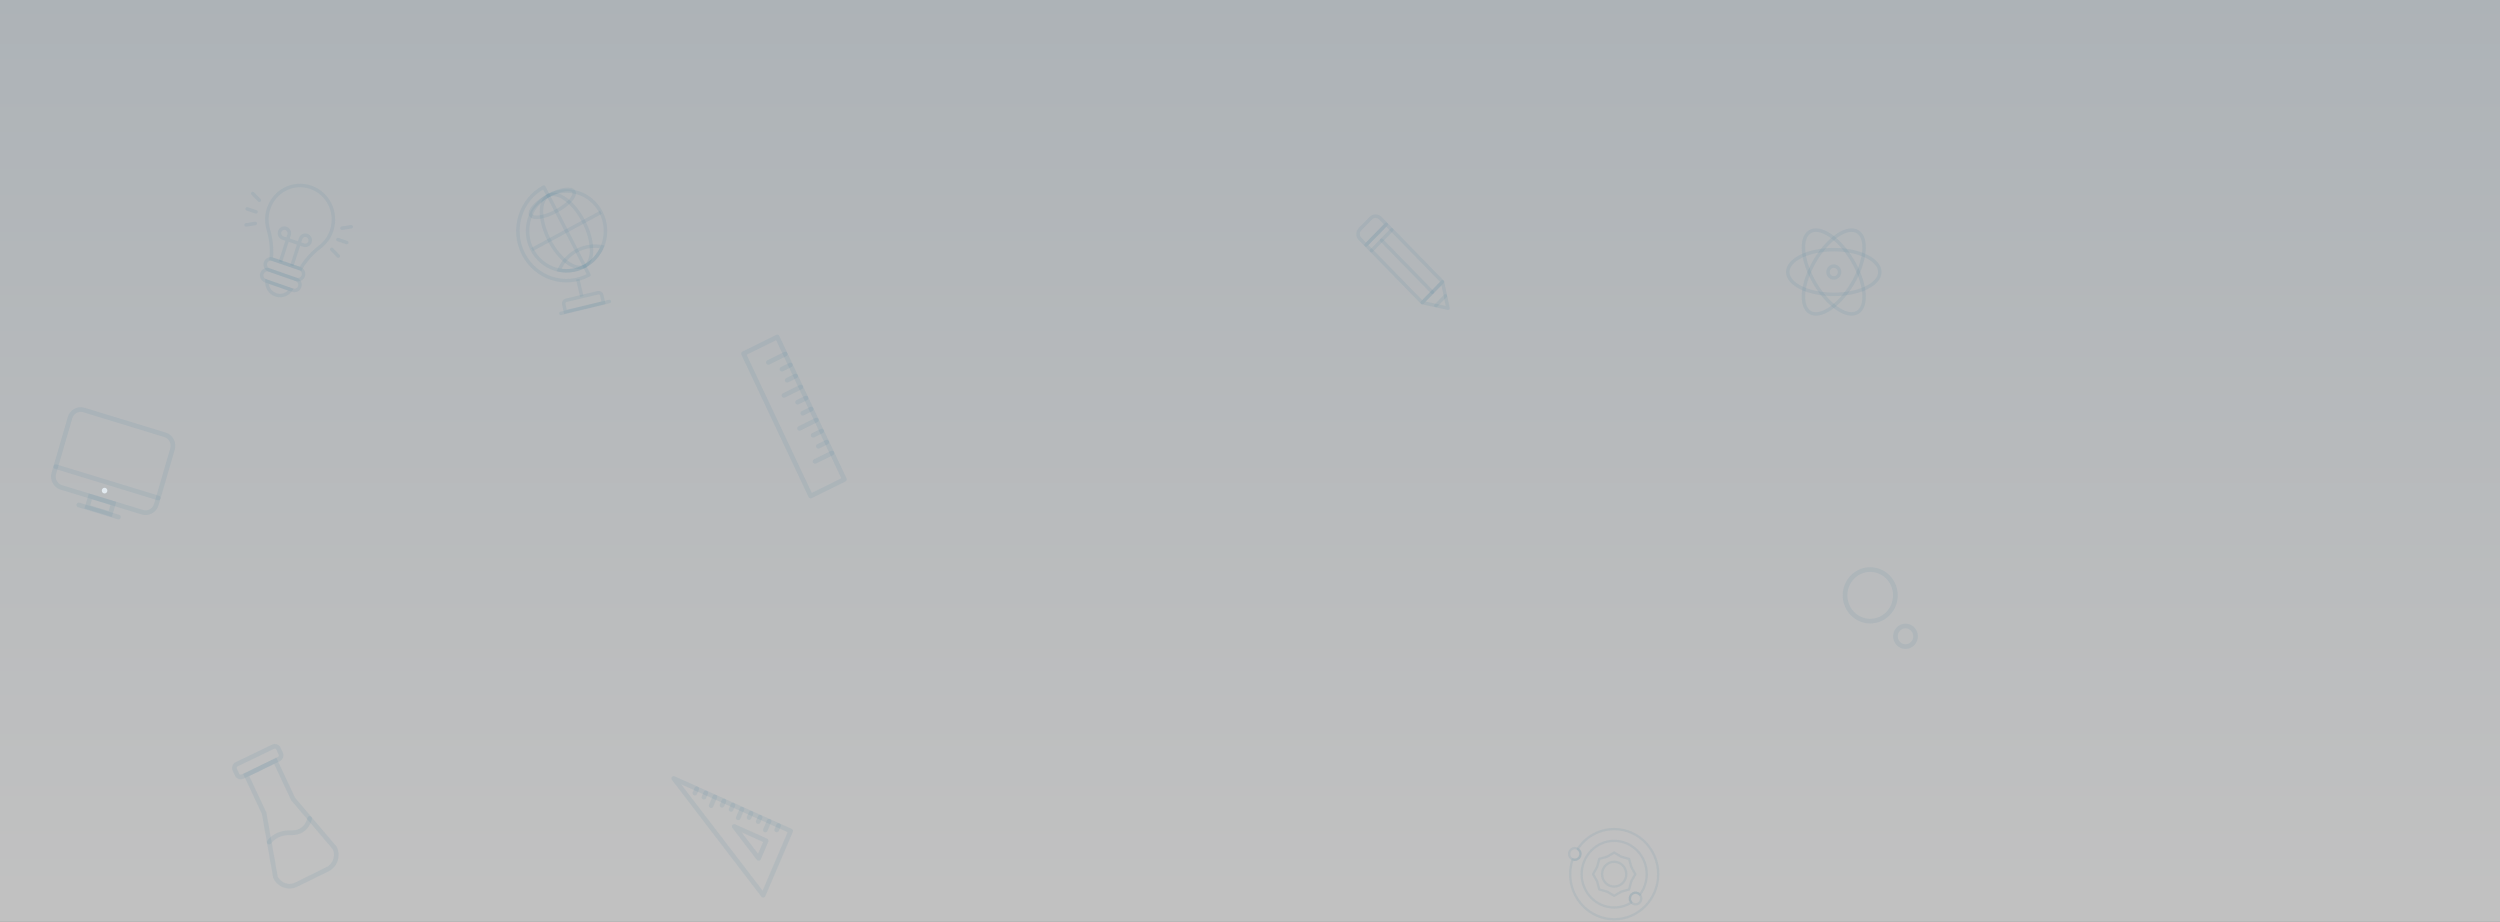 <svg width="1920" height="708" viewBox="0 0 1920 708" fill="none" xmlns="http://www.w3.org/2000/svg">
<rect x="0" y="0" width="1920" height="708" fill="#333333" stroke="none"/>
<rect width="1920" height="708" fill="url(#paint0_linear_557_23320)" fill-opacity="0.7"/>
<path d="M1213.82 655.815C1213.82 658.279 1211.86 660.28 1209.46 660.28C1207.05 660.28 1205.1 658.279 1205.1 655.815C1205.1 653.351 1207.05 651.35 1209.46 651.35C1211.86 651.35 1213.82 653.346 1213.82 655.815Z" stroke="#437A9F" stroke-opacity="0.1" stroke-width="1.8" stroke-miterlimit="10" stroke-linecap="round" stroke-linejoin="round"/>
<path d="M1256.11 694.539C1258.52 694.539 1260.47 692.54 1260.47 690.074C1260.47 687.608 1258.52 685.609 1256.11 685.609C1253.7 685.609 1251.75 687.608 1251.75 690.074C1251.75 692.54 1253.7 694.539 1256.11 694.539Z" stroke="#437A9F" stroke-opacity="0.1" stroke-width="1.8" stroke-miterlimit="10" stroke-linecap="round" stroke-linejoin="round"/>
<path d="M1239.7 680.895C1244.83 680.895 1249 676.631 1249 671.372C1249 666.113 1244.83 661.85 1239.7 661.85C1234.57 661.85 1230.4 666.113 1230.4 671.372C1230.4 676.631 1234.57 680.895 1239.7 680.895Z" stroke="#437A9F" stroke-opacity="0.1" stroke-width="1.8" stroke-miterlimit="10" stroke-linecap="round" stroke-linejoin="round"/>
<path d="M1255.9 671.372L1252.8 676.923L1251.15 683.104L1245.12 684.782L1239.7 687.964L1234.27 684.782L1228.24 683.104L1226.6 676.923L1223.5 671.372L1226.6 665.815L1228.24 659.635L1234.27 657.956L1239.7 654.775L1245.12 657.956L1251.15 659.635L1252.8 665.815L1255.9 671.372Z" stroke="#437A9F" stroke-opacity="0.1" stroke-width="1.8" stroke-miterlimit="10" stroke-linecap="round" stroke-linejoin="round"/>
<path d="M1251.75 690.074C1251.75 687.61 1253.71 685.609 1256.11 685.609C1257.41 685.609 1258.58 686.196 1259.38 687.122C1262.69 682.776 1264.68 677.313 1264.68 671.367C1264.68 657.234 1253.49 645.778 1239.7 645.778C1225.9 645.778 1214.71 657.234 1214.71 671.367C1214.71 685.5 1225.9 696.956 1239.7 696.956C1244.55 696.956 1249.07 695.537 1252.9 693.089C1252.19 692.294 1251.75 691.238 1251.75 690.074Z" stroke="#437A9F" stroke-opacity="0.1" stroke-width="1.8" stroke-miterlimit="10" stroke-linecap="round" stroke-linejoin="round"/>
<path d="M1239.7 636.744C1228.04 636.744 1217.76 642.789 1211.69 651.984C1212.96 652.764 1213.82 654.188 1213.82 655.82C1213.82 658.284 1211.86 660.285 1209.46 660.285C1208.87 660.285 1208.3 660.16 1207.79 659.942C1206.57 663.523 1205.9 667.365 1205.9 671.372C1205.9 690.495 1221.04 706 1239.71 706C1258.38 706 1273.51 690.495 1273.51 671.372C1273.51 652.249 1258.37 636.744 1239.7 636.744Z" stroke="#437A9F" stroke-opacity="0.1" stroke-width="1.8" stroke-miterlimit="10" stroke-linecap="round" stroke-linejoin="round"/>
<path d="M227.557 214.551L206.582 207.254C204.365 206.485 203.182 204.018 203.933 201.748C204.684 199.477 207.092 198.265 209.303 199.034L230.278 206.331C232.495 207.1 233.678 209.567 232.927 211.831C232.176 214.108 229.774 215.326 227.557 214.551Z" stroke="#437A9F" stroke-opacity="0.1" stroke-width="2.7" stroke-miterlimit="10"/>
<path d="M224.8 222.868L203.824 215.572C201.608 214.803 200.425 212.336 201.175 210.072C201.926 207.801 204.335 206.589 206.551 207.358L227.527 214.649C229.743 215.418 230.927 217.885 230.176 220.155C229.419 222.426 227.016 223.638 224.8 222.868Z" stroke="#437A9F" stroke-opacity="0.1" stroke-width="2.7" stroke-miterlimit="10"/>
<path d="M206.155 176.597C206.179 176.67 206.197 176.738 206.221 176.812C206.689 178.344 209.453 188.052 208.299 198.825L230.8 206.43C236.134 197.072 243.997 190.962 245.264 190.015C245.325 189.972 245.385 189.929 245.439 189.886C246.051 189.437 246.646 188.957 247.223 188.446C250.61 185.45 253.277 181.506 254.779 176.843C259.206 163.111 251.926 148.302 238.519 143.768C225.112 139.233 210.654 146.69 206.227 160.422C204.719 165.092 204.569 169.884 205.554 174.357C205.722 175.108 205.921 175.858 206.155 176.597Z" stroke="#437A9F" stroke-opacity="0.1" stroke-width="2.7" stroke-miterlimit="10"/>
<path d="M204.972 216.076C204.72 220.629 207.459 224.967 211.892 226.468C216.265 227.944 220.92 226.191 223.395 222.481L204.972 216.076Z" stroke="#437A9F" stroke-opacity="0.1" stroke-width="2.7" stroke-miterlimit="10"/>
<path d="M215.345 201.083L222.031 180.331C222.692 178.289 221.604 176.086 219.61 175.409C217.616 174.733 215.465 175.846 214.805 177.889C214.144 179.931 215.231 182.134 217.225 182.811L225.25 185.524" stroke="#437A9F" stroke-opacity="0.1" stroke-width="2.7" stroke-miterlimit="10"/>
<path d="M224.163 204.067L230.849 183.315C231.509 181.272 233.66 180.165 235.654 180.835C237.648 181.512 238.729 183.715 238.075 185.757C237.414 187.8 235.263 188.907 233.269 188.237L225.244 185.524" stroke="#437A9F" stroke-opacity="0.1" stroke-width="2.7" stroke-miterlimit="10"/>
<path d="M259.531 183.992L266.307 186.287" stroke="#437A9F" stroke-opacity="0.1" stroke-width="2.7" stroke-miterlimit="10" stroke-linecap="round"/>
<path d="M262.636 175.249L269.694 174.16" stroke="#437A9F" stroke-opacity="0.1" stroke-width="2.7" stroke-miterlimit="10" stroke-linecap="round"/>
<path d="M254.792 191.492L259.825 196.672" stroke="#437A9F" stroke-opacity="0.1" stroke-width="2.7" stroke-miterlimit="10" stroke-linecap="round"/>
<path d="M196.598 162.717L189.823 160.428" stroke="#437A9F" stroke-opacity="0.1" stroke-width="2.7" stroke-miterlimit="10" stroke-linecap="round"/>
<path d="M199.187 153.796L194.154 148.616" stroke="#437A9F" stroke-opacity="0.1" stroke-width="2.7" stroke-miterlimit="10" stroke-linecap="round"/>
<path d="M196.052 171.632L189 172.721" stroke="#437A9F" stroke-opacity="0.1" stroke-width="2.7" stroke-miterlimit="10" stroke-linecap="round"/>
<path d="M109.394 393.403L47.11 374.346C42.58 372.962 40.008 368.079 41.36 363.439L53.799 320.772C55.151 316.132 59.918 313.499 64.448 314.883L126.732 333.94C131.262 335.324 133.833 340.207 132.482 344.847L120.043 387.514C118.686 392.148 113.918 394.787 109.394 393.403Z" stroke="#437A9F" stroke-opacity="0.1" stroke-width="3.6" stroke-miterlimit="10" stroke-linecap="round"/>
<path d="M42.828 358.393L121.511 382.468" stroke="#437A9F" stroke-opacity="0.1" stroke-width="3.6" stroke-miterlimit="10" stroke-linecap="round"/>
<path d="M82.362 377.423C82.024 378.58 80.831 379.24 79.701 378.894C78.571 378.548 77.927 377.325 78.265 376.168C78.603 375.011 79.796 374.351 80.926 374.697C82.055 375.043 82.7 376.266 82.362 377.423Z" fill="#E2EAF0"/>
<path d="M87.079 386.582L69.439 381.185L67.062 389.336L84.702 394.732L87.079 386.582Z" stroke="#437A9F" stroke-opacity="0.1" stroke-width="3.6" stroke-miterlimit="10" stroke-linecap="round"/>
<path d="M60.52 387.8L90.973 397.118" stroke="#437A9F" stroke-opacity="0.1" stroke-width="3.6" stroke-miterlimit="10" stroke-linecap="round"/>
<path d="M1408.35 226.072C1427.88 226.072 1443.7 218.388 1443.7 208.909C1443.7 199.429 1427.88 191.745 1408.35 191.745C1388.83 191.745 1373 199.429 1373 208.909C1373 218.388 1388.83 226.072 1408.35 226.072Z" stroke="#437A9F" stroke-opacity="0.1" stroke-width="2.7" stroke-miterlimit="10" stroke-linecap="round" stroke-linejoin="round"/>
<path d="M1422.65 217.855C1432.8 200.775 1434.62 182.933 1426.72 178.004C1418.81 173.075 1404.18 182.925 1394.02 200.005C1383.87 217.085 1382.05 234.927 1389.95 239.856C1397.86 244.786 1412.5 234.935 1422.65 217.855Z" stroke="#437A9F" stroke-opacity="0.1" stroke-width="2.7" stroke-miterlimit="10" stroke-linecap="round" stroke-linejoin="round"/>
<path d="M1426.71 239.849C1434.62 234.92 1432.79 217.078 1422.64 199.997C1412.49 182.917 1397.85 173.067 1389.95 177.996C1382.04 182.925 1383.86 200.767 1394.02 217.848C1404.17 234.928 1418.81 244.778 1426.71 239.849Z" stroke="#437A9F" stroke-opacity="0.1" stroke-width="2.7" stroke-miterlimit="10" stroke-linecap="round" stroke-linejoin="round"/>
<path d="M1408.35 213.452C1410.8 213.452 1412.79 211.418 1412.79 208.908C1412.79 206.399 1410.8 204.365 1408.35 204.365C1405.9 204.365 1403.92 206.399 1403.92 208.908C1403.92 211.418 1405.9 213.452 1408.35 213.452Z" stroke="#437A9F" stroke-opacity="0.1" stroke-width="2.7" stroke-miterlimit="10" stroke-linecap="round" stroke-linejoin="round"/>
<path d="M463.461 232.552L434.27 239.454L432.958 233.626C432.656 232.275 433.473 230.931 434.791 230.616L459.209 224.839C460.528 224.53 461.841 225.366 462.149 226.717L463.461 232.552Z" stroke="#437A9F" stroke-opacity="0.1" stroke-width="2.7" stroke-miterlimit="10" stroke-linecap="round"/>
<path d="M453.866 201.211C466.733 190.585 468.753 171.287 458.379 158.108C448.005 144.93 429.164 142.86 416.297 153.486C403.431 164.112 401.41 183.41 411.784 196.588C422.159 209.767 440.999 211.837 453.866 201.211Z" stroke="#437A9F" stroke-opacity="0.1" stroke-width="2.7" stroke-miterlimit="10"/>
<path d="M449.01 204.467L421.1 150.239L417.614 143.659C399.42 153.481 392.449 176.549 402.039 195.184C411.629 213.82 434.15 220.96 452.345 211.137L448.934 204.512" stroke="#437A9F" stroke-opacity="0.1" stroke-width="2.7" stroke-miterlimit="10" stroke-linecap="round" stroke-linejoin="round"/>
<path d="M427.251 162.121C436.389 157.187 442.423 150.519 440.729 147.229C439.035 143.939 430.255 145.271 421.118 150.206C411.981 155.14 405.946 161.808 407.64 165.098C409.334 168.389 418.114 167.056 427.251 162.121Z" stroke="#437A9F" stroke-opacity="0.1" stroke-width="2.7" stroke-miterlimit="10"/>
<path d="M429.396 207.445C435.846 208.719 442.749 207.85 449.01 204.467C455.272 201.083 459.875 195.744 462.494 189.575C456.044 188.301 449.142 189.17 442.88 192.553C436.613 195.937 432.015 201.276 429.396 207.445Z" stroke="#437A9F" stroke-opacity="0.1" stroke-width="2.7" stroke-miterlimit="10"/>
<path d="M449.033 204.433C456.342 200.486 456.018 185.147 448.309 170.172C440.601 155.197 428.427 146.258 421.118 150.204C413.81 154.151 414.134 169.49 421.842 184.465C429.551 199.44 441.724 208.38 449.033 204.433Z" stroke="#437A9F" stroke-opacity="0.1" stroke-width="2.7" stroke-miterlimit="10"/>
<path d="M408.583 191.647L461.527 163.06" stroke="#437A9F" stroke-opacity="0.1" stroke-width="2.7" stroke-miterlimit="10"/>
<path d="M443.747 214.476L446.837 227.676" stroke="#437A9F" stroke-opacity="0.1" stroke-width="2.7" stroke-miterlimit="10"/>
<path d="M430.766 240.683L467.977 231.542" stroke="#437A9F" stroke-opacity="0.1" stroke-width="2.7" stroke-miterlimit="10" stroke-linecap="round"/>
<path d="M1092.26 232.391L1107.83 216.439L1064.68 172.238L1049.1 188.189L1092.26 232.391Z" stroke="#437A9F" stroke-opacity="0.1" stroke-width="2.7" stroke-miterlimit="10" stroke-linecap="round" stroke-linejoin="round"/>
<path d="M1112.04 236.707L1107.83 216.436L1092.25 232.389L1112.04 236.707Z" stroke="#437A9F" stroke-opacity="0.1" stroke-width="2.7" stroke-miterlimit="10" stroke-linecap="round" stroke-linejoin="round"/>
<path d="M1110.07 227.249L1102.8 234.692" stroke="#437A9F" stroke-opacity="0.1" stroke-width="2.7" stroke-miterlimit="10" stroke-linecap="round" stroke-linejoin="round"/>
<path d="M1044.51 176.028L1052.79 167.546C1054.81 165.482 1058.07 165.482 1060.09 167.546L1064.67 172.237L1049.09 188.189L1044.51 183.499C1042.5 181.434 1042.5 178.085 1044.51 176.028Z" stroke="#437A9F" stroke-opacity="0.1" stroke-width="2.7" stroke-miterlimit="10" stroke-linecap="round" stroke-linejoin="round"/>
<path d="M1068.88 176.541L1053.3 192.5" stroke="#437A9F" stroke-opacity="0.1" stroke-width="2.7" stroke-miterlimit="10" stroke-linecap="round" stroke-linejoin="round"/>
<path d="M1100.04 224.412L1061.09 184.524" stroke="#437A9F" stroke-opacity="0.1" stroke-width="2.7" stroke-miterlimit="10" stroke-linecap="round" stroke-linejoin="round"/>
<path d="M549.024 612.045L546.158 618.737" stroke="#437A9F" stroke-opacity="0.1" stroke-width="3.6" stroke-miterlimit="10" stroke-linecap="round" stroke-linejoin="round"/>
<path d="M569.83 621.393L566.964 628.085" stroke="#437A9F" stroke-opacity="0.1" stroke-width="3.6" stroke-miterlimit="10" stroke-linecap="round" stroke-linejoin="round"/>
<path d="M590.642 630.737L587.776 637.429" stroke="#437A9F" stroke-opacity="0.1" stroke-width="3.6" stroke-miterlimit="10" stroke-linecap="round" stroke-linejoin="round"/>
<path d="M535.099 605.79L533.665 609.141" stroke="#437A9F" stroke-opacity="0.1" stroke-width="3.6" stroke-miterlimit="10" stroke-linecap="round" stroke-linejoin="round"/>
<path d="M542.061 608.922L540.629 612.263" stroke="#437A9F" stroke-opacity="0.1" stroke-width="3.6" stroke-miterlimit="10" stroke-linecap="round" stroke-linejoin="round"/>
<path d="M555.946 615.152L554.512 618.504" stroke="#437A9F" stroke-opacity="0.1" stroke-width="3.6" stroke-miterlimit="10" stroke-linecap="round" stroke-linejoin="round"/>
<path d="M562.903 618.279L561.475 621.626" stroke="#437A9F" stroke-opacity="0.1" stroke-width="3.6" stroke-miterlimit="10" stroke-linecap="round" stroke-linejoin="round"/>
<path d="M576.793 624.515L575.359 627.866" stroke="#437A9F" stroke-opacity="0.1" stroke-width="3.6" stroke-miterlimit="10" stroke-linecap="round" stroke-linejoin="round"/>
<path d="M597.941 634.015L596.513 637.362" stroke="#437A9F" stroke-opacity="0.1" stroke-width="3.6" stroke-miterlimit="10" stroke-linecap="round" stroke-linejoin="round"/>
<path d="M583.751 627.642L582.323 630.988" stroke="#437A9F" stroke-opacity="0.1" stroke-width="3.6" stroke-miterlimit="10" stroke-linecap="round" stroke-linejoin="round"/>
<path d="M586.141 687.527L517.437 597.862L607.258 638.197L586.141 687.527Z" stroke="#437A9F" stroke-opacity="0.1" stroke-width="3.6" stroke-miterlimit="10" stroke-linecap="round" stroke-linejoin="round"/>
<path d="M582.64 659.227L563.845 634.698L588.413 645.727L582.64 659.227Z" stroke="#437A9F" stroke-opacity="0.1" stroke-width="3.6" stroke-miterlimit="10" stroke-linecap="round" stroke-linejoin="round"/>
<path d="M596.896 258.804L571 271.628L622.616 380.97L648.512 368.146L596.896 258.804Z" stroke="#437A9F" stroke-opacity="0.1" stroke-width="3.6" stroke-miterlimit="10" stroke-linecap="round" stroke-linejoin="round"/>
<path d="M603.076 271.925L590.134 278.331" stroke="#437A9F" stroke-opacity="0.1" stroke-width="3.6" stroke-miterlimit="10" stroke-linecap="round" stroke-linejoin="round"/>
<path d="M615.037 297.256L602.086 303.672" stroke="#437A9F" stroke-opacity="0.1" stroke-width="3.6" stroke-miterlimit="10" stroke-linecap="round" stroke-linejoin="round"/>
<path d="M626.998 322.588L614.047 329.004" stroke="#437A9F" stroke-opacity="0.1" stroke-width="3.6" stroke-miterlimit="10" stroke-linecap="round" stroke-linejoin="round"/>
<path d="M638.95 347.929L626.008 354.336" stroke="#437A9F" stroke-opacity="0.1" stroke-width="3.6" stroke-miterlimit="10" stroke-linecap="round" stroke-linejoin="round"/>
<path d="M607.036 280.313L600.565 283.512" stroke="#437A9F" stroke-opacity="0.1" stroke-width="3.6" stroke-miterlimit="10" stroke-linecap="round" stroke-linejoin="round"/>
<path d="M611.032 288.785L604.561 291.993" stroke="#437A9F" stroke-opacity="0.1" stroke-width="3.6" stroke-miterlimit="10" stroke-linecap="round" stroke-linejoin="round"/>
<path d="M619.015 305.691L612.544 308.89" stroke="#437A9F" stroke-opacity="0.1" stroke-width="3.6" stroke-miterlimit="10" stroke-linecap="round" stroke-linejoin="round"/>
<path d="M623.011 314.163L616.54 317.371" stroke="#437A9F" stroke-opacity="0.1" stroke-width="3.6" stroke-miterlimit="10" stroke-linecap="round" stroke-linejoin="round"/>
<path d="M630.993 331.069L624.522 334.268" stroke="#437A9F" stroke-opacity="0.1" stroke-width="3.6" stroke-miterlimit="10" stroke-linecap="round" stroke-linejoin="round"/>
<path d="M634.999 339.541L628.519 342.748" stroke="#437A9F" stroke-opacity="0.1" stroke-width="3.6" stroke-miterlimit="10" stroke-linecap="round" stroke-linejoin="round"/>
<path d="M214.201 582.937L186.094 596.461C184.591 597.189 182.8 596.525 182.089 594.986L180.289 591.059C179.578 589.519 180.226 587.685 181.729 586.957L209.836 573.433C211.339 572.705 213.13 573.369 213.841 574.908L215.641 578.835C216.352 580.384 215.704 582.218 214.201 582.937Z" stroke="#437A9F" stroke-opacity="0.1" stroke-width="3.6" stroke-miterlimit="10" stroke-linecap="round"/>
<path d="M225.118 613.653L211.366 584.32L189.118 595.262L202.87 624.595L211.546 673.673C214.399 679.766 221.536 682.329 227.476 679.407L251.497 667.589C257.446 664.667 259.948 657.357 257.095 651.273L225.118 613.653Z" stroke="#437A9F" stroke-opacity="0.1" stroke-width="3.6" stroke-miterlimit="10" stroke-linecap="round"/>
<path d="M206.776 646.728C206.776 646.728 211.366 639.113 223.57 639.547C235.774 639.98 237.826 628.595 237.826 628.595" stroke="#437A9F" stroke-opacity="0.1" stroke-width="3.6" stroke-miterlimit="10" stroke-linecap="round"/>
<path d="M1436.33 477.026C1447.01 477.026 1455.66 468.161 1455.66 457.225C1455.66 446.29 1447.01 437.425 1436.33 437.425C1425.66 437.425 1417 446.29 1417 457.225C1417 468.161 1425.66 477.026 1436.33 477.026Z" stroke="#437A9F" stroke-opacity="0.1" stroke-width="3.6" stroke-miterlimit="10" stroke-linecap="round" stroke-linejoin="round"/>
<path d="M1463.43 496.587C1467.7 496.587 1471.16 493.042 1471.16 488.669C1471.16 484.295 1467.7 480.75 1463.43 480.75C1459.16 480.75 1455.7 484.295 1455.7 488.669C1455.7 493.042 1459.16 496.587 1463.43 496.587Z" stroke="#437A9F" stroke-opacity="0.1" stroke-width="3.6" stroke-miterlimit="10" stroke-linecap="round" stroke-linejoin="round"/>
<defs>
<linearGradient id="paint0_linear_557_23320" x1="960" y1="0" x2="960" y2="708" gradientUnits="userSpaceOnUse">
<stop stop-color="#E2EAF0"/>
<stop offset="1" stop-color="white"/>
</linearGradient>
</defs>
</svg>
